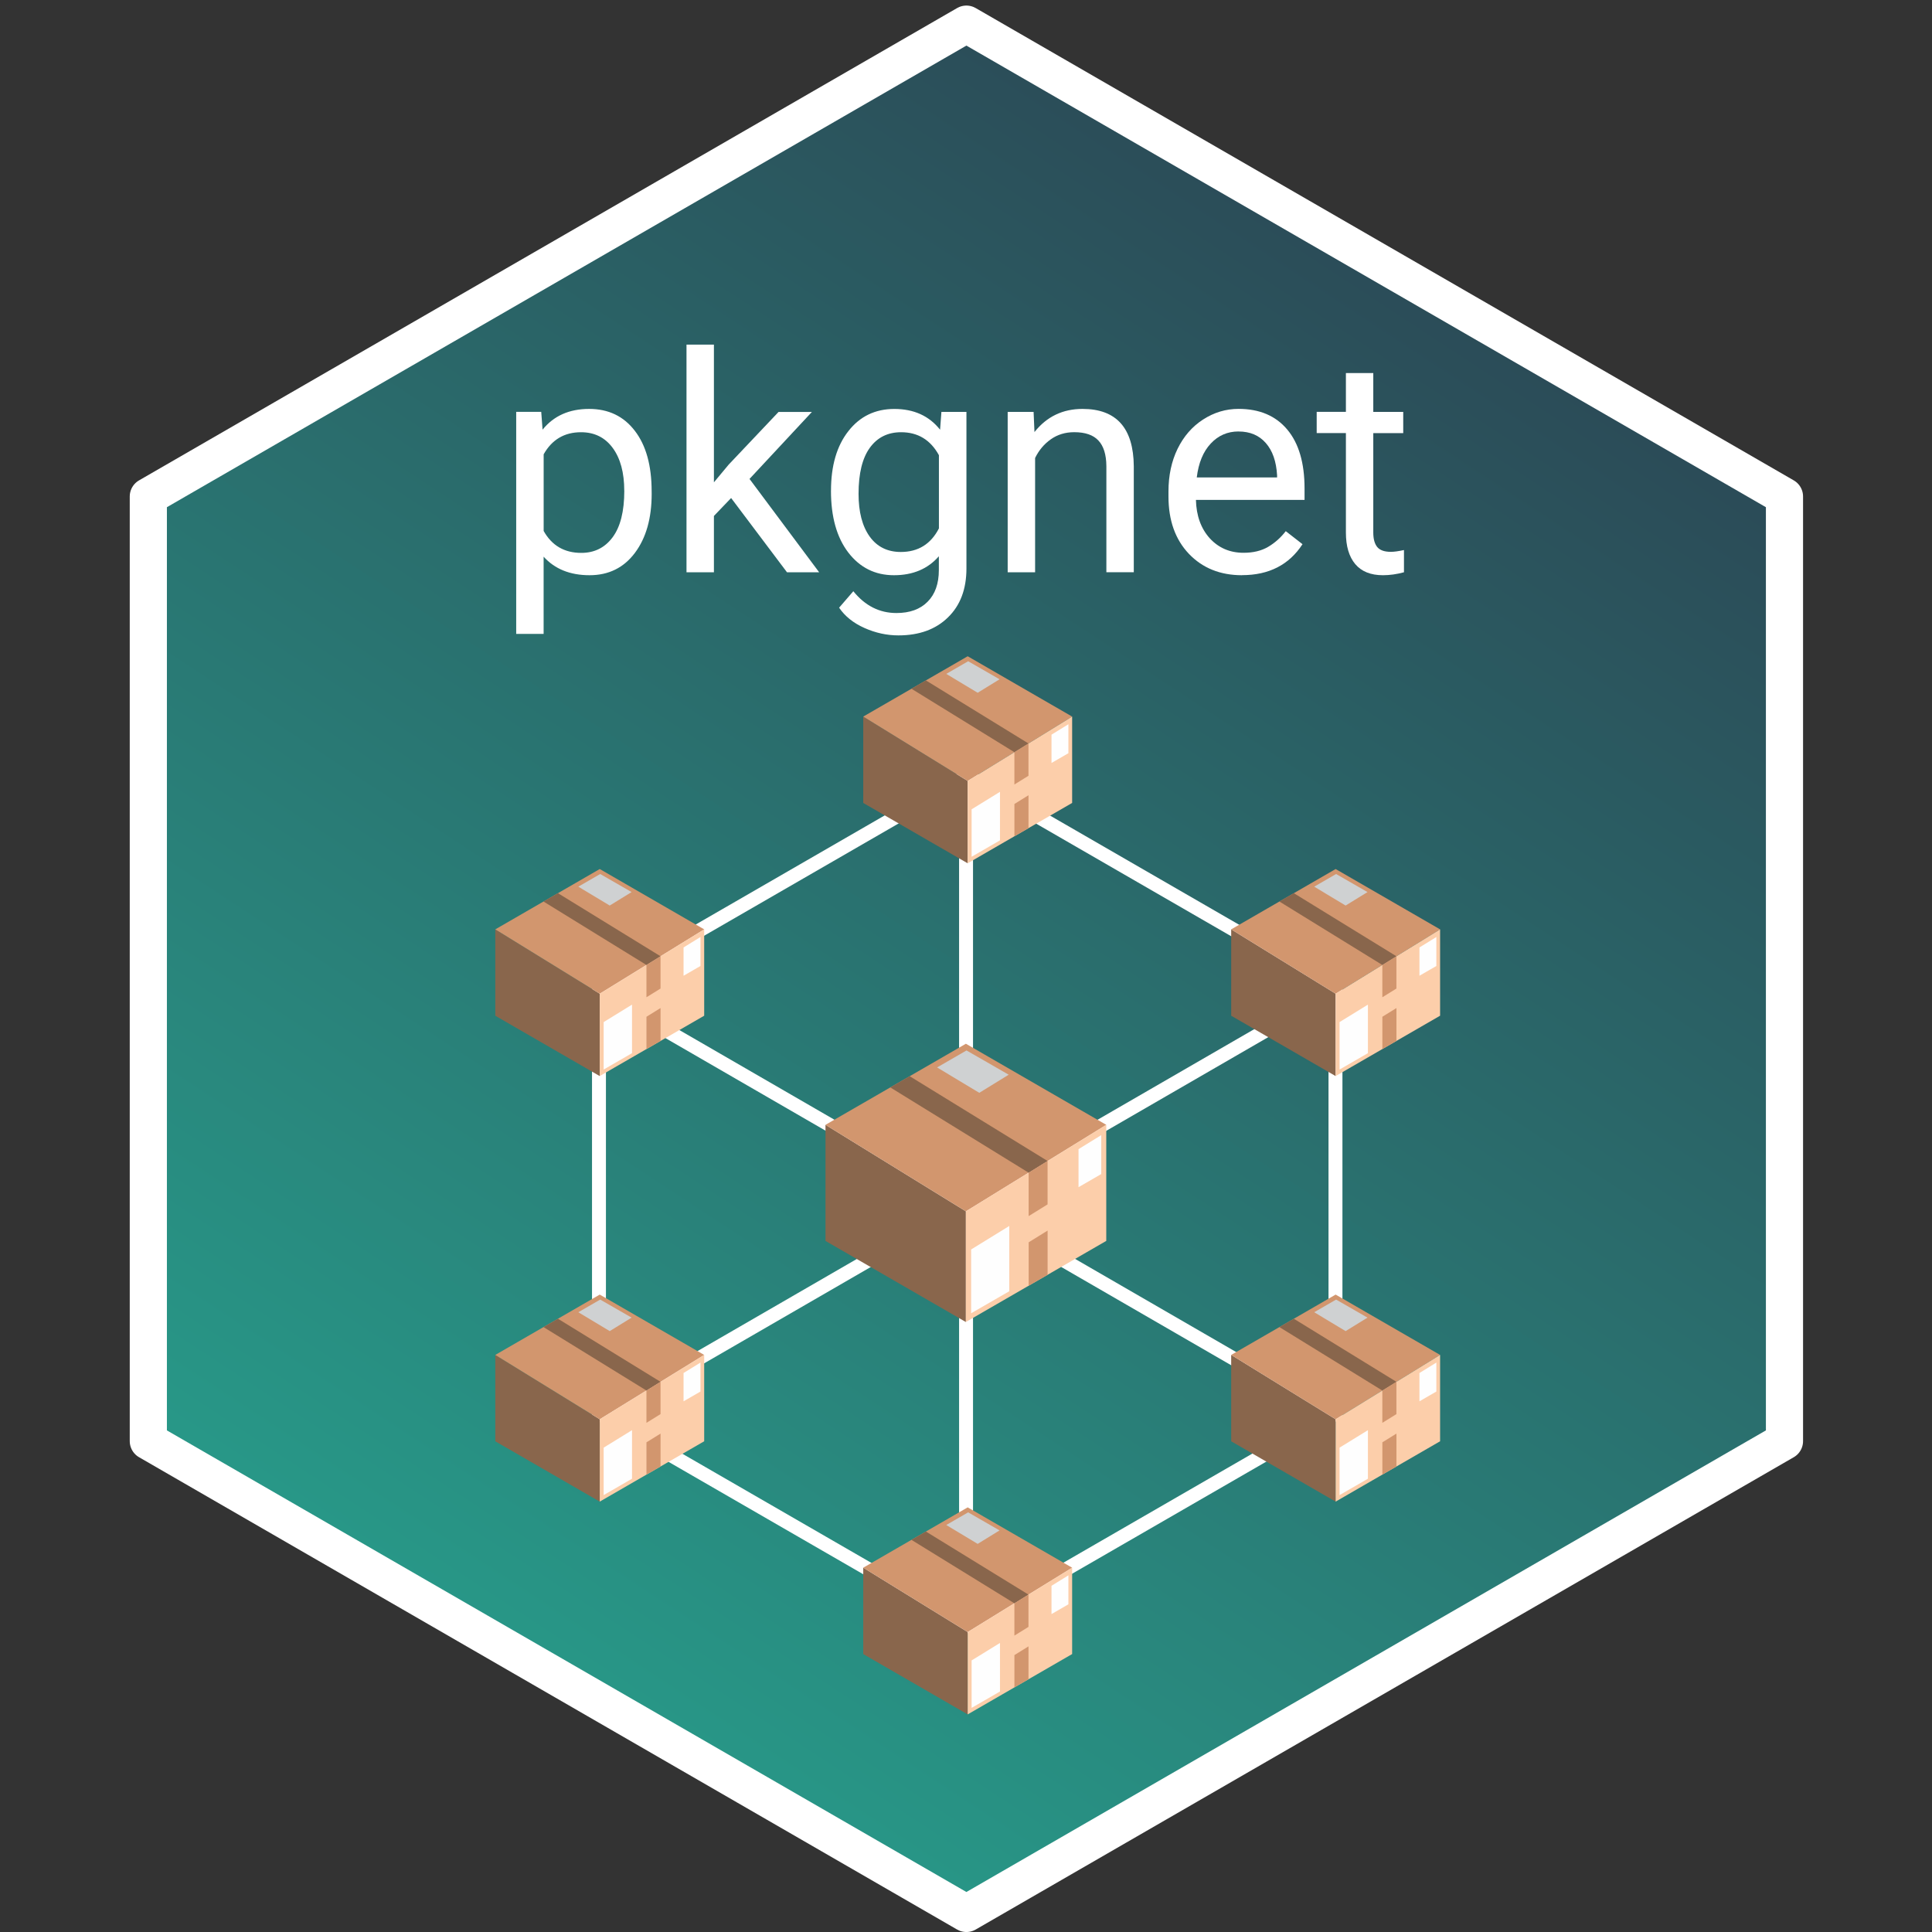 <?xml version="1.0" encoding="UTF-8" standalone="no"?>
<!-- Created with Inkscape (http://www.inkscape.org/) -->

<svg
   xmlns:dc="http://purl.org/dc/elements/1.1/"
   xmlns:cc="http://creativecommons.org/ns#"
   xmlns:rdf="http://www.w3.org/1999/02/22-rdf-syntax-ns#"
   xmlns:svg="http://www.w3.org/2000/svg"
   xmlns="http://www.w3.org/2000/svg"
   xmlns:xlink="http://www.w3.org/1999/xlink"
   xmlns:sodipodi="http://sodipodi.sourceforge.net/DTD/sodipodi-0.dtd"
   xmlns:inkscape="http://www.inkscape.org/namespaces/inkscape"
   width="208"
   height="208"
   viewBox="0 0 55.033 55.033"
   version="1.1"
   id="svg8"
   inkscape:version="0.92.3 (2405546, 2018-03-11)"
   sodipodi:docname="pkgnet_crop.svg">
  <rect x="0" y="0" width="55.033" height="55.033" fill="#333333" stroke="none"/>
  <defs
     id="defs2">
    <inkscape:path-effect
       is_visible="true"
       id="path-effect1033"
       effect="spiro" />
    <inkscape:path-effect
       effect="spiro"
       id="path-effect1029"
       is_visible="true" />
    <inkscape:path-effect
       is_visible="true"
       id="path-effect984"
       effect="spiro" />
    <inkscape:path-effect
       effect="spiro"
       id="path-effect980"
       is_visible="true" />
    <inkscape:path-effect
       is_visible="true"
       id="path-effect976"
       effect="spiro" />
    <inkscape:path-effect
       effect="spiro"
       id="path-effect970"
       is_visible="true" />
    <inkscape:path-effect
       is_visible="true"
       id="path-effect966"
       effect="spiro" />
    <inkscape:path-effect
       effect="spiro"
       id="path-effect962"
       is_visible="true" />
    <inkscape:perspective
       sodipodi:type="inkscape:persp3d"
       inkscape:vp_x="0 : 29.104167 : 1"
       inkscape:vp_y="0 : 1000 : 0"
       inkscape:vp_z="58.208332 : 29.104167 : 1"
       inkscape:persp3d-origin="29.104166 : 19.402778 : 1"
       id="perspective889" />
    <inkscape:path-effect
       is_visible="true"
       id="path-effect881"
       effect="spiro" />
    <inkscape:path-effect
       is_visible="true"
       id="path-effect877"
       effect="spiro" />
    <inkscape:path-effect
       effect="spiro"
       id="path-effect873"
       is_visible="true" />
    <linearGradient
       inkscape:collect="always"
       id="linearGradient838">
      <stop
         style="stop-color:#289787;stop-opacity:1"
         offset="0"
         id="stop834" />
      <stop
         style="stop-color:#2b4c58;stop-opacity:1"
         offset="1"
         id="stop836" />
    </linearGradient>
    <linearGradient
       inkscape:collect="always"
       xlink:href="#linearGradient838"
       id="linearGradient840"
       x1="72.737"
       y1="236.741"
       x2="96.966"
       y2="199.845"
       gradientUnits="userSpaceOnUse" />
  </defs>
  <sodipodi:namedview
     id="base"
     pagecolor="#ffffff"
     bordercolor="#666666"
     borderopacity="1.0"
     inkscape:pageopacity="0.0"
     inkscape:pageshadow="2"
     inkscape:zoom="2.8284271"
     inkscape:cx="114.99582"
     inkscape:cy="143.28659"
     inkscape:document-units="mm"
     inkscape:current-layer="layer1"
     showgrid="false"
     units="px"
     inkscape:pagecheckerboard="true"
     inkscape:window-width="1851"
     inkscape:window-height="1025"
     inkscape:window-x="69"
     inkscape:window-y="27"
     inkscape:window-maximized="1" />
  <g
     inkscape:label="Layer 1"
     inkscape:groupmode="layer"
     id="layer1"
     transform="translate(0,-241.967)">
    <g
       id="g1595"
       transform="translate(-1.587,1.588)">
      <path
         transform="matrix(1.053,0,0,1.053,-61.144,37.505)"
         d="m 107.846,231.647 -22.13,12.777 -22.13,-12.777 0,-25.554 22.13,-12.777 22.13,12.777 z"
         inkscape:randomized="0"
         inkscape:rounded="0"
         inkscape:flatsided="true"
         sodipodi:arg2="1.0471976"
         sodipodi:arg1="0.52359878"
         sodipodi:r2="22.13036"
         sodipodi:r1="25.55394"
         sodipodi:cy="218.86957"
         sodipodi:cx="85.715889"
         sodipodi:sides="6"
         id="path828"
         style="opacity:1;fill:url(#linearGradient840);fill-opacity:1;fill-rule:evenodd;stroke:#ffffff;stroke-width:1.005;stroke-linecap:round;stroke-linejoin:round;stroke-miterlimit:4;stroke-dasharray:none;stroke-dashoffset:0;stroke-opacity:1"
         sodipodi:type="star" />
      <g
         id="g1477">
        <path
           inkscape:connector-curvature="0"
           id="path1452"
           style="font-style:normal;font-variant:normal;font-weight:normal;font-stretch:normal;font-size:medium;line-height:125%;font-family:Roboto;-inkscape-font-specification:Roboto;letter-spacing:0px;word-spacing:0px;fill:#ffffff;fill-opacity:1;stroke:none;stroke-width:0.265px;stroke-linecap:butt;stroke-linejoin:miter;stroke-opacity:1"
           d="m 20.15,254.447 q 0,1.043 -0.477,1.68 -0.477,0.637 -1.292,0.637 -0.832,0 -1.309,-0.528 v 2.199 h -0.781 v -6.324 h 0.713 l 0.038,0.507 q 0.477,-0.591 1.326,-0.591 0.823,0 1.3,0.621 0.481,0.621 0.481,1.727 z m -0.781,-0.089 q 0,-0.773 -0.329,-1.22 -0.329,-0.447 -0.903,-0.447 -0.709,0 -1.064,0.629 v 2.183 q 0.35,0.625 1.072,0.625 0.561,0 0.891,-0.443 0.334,-0.447 0.334,-1.326 z" />
        <path
           inkscape:connector-curvature="0"
           id="path1454"
           style="font-style:normal;font-variant:normal;font-weight:normal;font-stretch:normal;font-size:medium;line-height:125%;font-family:Roboto;-inkscape-font-specification:Roboto;letter-spacing:0px;word-spacing:0px;fill:#ffffff;fill-opacity:1;stroke:none;stroke-width:0.265px;stroke-linecap:butt;stroke-linejoin:miter;stroke-opacity:1"
           d="m 22.413,254.565 -0.49,0.511 v 1.604 h -0.781 v -6.484 h 0.781 v 3.922 l 0.418,-0.502 1.423,-1.503 h 0.95 l -1.777,1.908 1.984,2.66 h -0.916 z" />
        <path
           inkscape:connector-curvature="0"
           id="path1456"
           style="font-style:normal;font-variant:normal;font-weight:normal;font-stretch:normal;font-size:medium;line-height:125%;font-family:Roboto;-inkscape-font-specification:Roboto;letter-spacing:0px;word-spacing:0px;fill:#ffffff;fill-opacity:1;stroke:none;stroke-width:0.265px;stroke-linecap:butt;stroke-linejoin:miter;stroke-opacity:1"
           d="m 25.258,254.358 q 0,-1.068 0.494,-1.697 0.494,-0.633 1.309,-0.633 0.836,0 1.304,0.591 l 0.038,-0.507 h 0.713 v 4.458 q 0,0.887 -0.528,1.397 -0.523,0.511 -1.41,0.511 -0.494,0 -0.967,-0.211 -0.473,-0.211 -0.722,-0.578 l 0.405,-0.469 q 0.502,0.621 1.228,0.621 0.57,0 0.887,-0.321 0.321,-0.321 0.321,-0.903 v -0.393 q -0.469,0.54 -1.279,0.54 -0.802,0 -1.3,-0.646 -0.494,-0.646 -0.494,-1.76 z m 0.785,0.089 q 0,0.773 0.317,1.216 0.317,0.439 0.887,0.439 0.739,0 1.085,-0.671 v -2.086 q -0.359,-0.654 -1.077,-0.654 -0.57,0 -0.891,0.443 -0.321,0.443 -0.321,1.313 z" />
        <path
           inkscape:connector-curvature="0"
           id="path1458"
           style="font-style:normal;font-variant:normal;font-weight:normal;font-stretch:normal;font-size:medium;line-height:125%;font-family:Roboto;-inkscape-font-specification:Roboto;letter-spacing:0px;word-spacing:0px;fill:#ffffff;fill-opacity:1;stroke:none;stroke-width:0.265px;stroke-linecap:butt;stroke-linejoin:miter;stroke-opacity:1"
           d="m 31.029,252.112 0.025,0.574 q 0.523,-0.659 1.368,-0.659 1.448,0 1.461,1.634 v 3.018 h -0.781 v -3.023 q -0.004,-0.494 -0.228,-0.73 -0.22,-0.236 -0.688,-0.236 -0.38,0 -0.667,0.203 -0.287,0.203 -0.447,0.532 v 3.255 h -0.781 v -4.568 z" />
        <path
           inkscape:connector-curvature="0"
           id="path1460"
           style="font-style:normal;font-variant:normal;font-weight:normal;font-stretch:normal;font-size:medium;line-height:125%;font-family:Roboto;-inkscape-font-specification:Roboto;letter-spacing:0px;word-spacing:0px;fill:#ffffff;fill-opacity:1;stroke:none;stroke-width:0.265px;stroke-linecap:butt;stroke-linejoin:miter;stroke-opacity:1"
           d="m 36.965,256.764 q -0.929,0 -1.511,-0.608 -0.583,-0.612 -0.583,-1.634 v -0.144 q 0,-0.68 0.258,-1.212 0.262,-0.536 0.726,-0.836 0.469,-0.304 1.013,-0.304 0.891,0 1.385,0.587 0.494,0.587 0.494,1.68 v 0.325 h -3.094 q 0.017,0.675 0.393,1.093 0.38,0.414 0.963,0.414 0.414,0 0.701,-0.169 0.287,-0.169 0.502,-0.447 l 0.477,0.371 q -0.574,0.882 -1.722,0.882 z m -0.097,-4.095 q -0.473,0 -0.794,0.346 -0.321,0.342 -0.397,0.963 h 2.288 v -0.059 q -0.034,-0.595 -0.321,-0.92 -0.287,-0.329 -0.777,-0.329 z" />
        <path
           inkscape:connector-curvature="0"
           id="path1462"
           style="font-style:normal;font-variant:normal;font-weight:normal;font-stretch:normal;font-size:medium;line-height:125%;font-family:Roboto;-inkscape-font-specification:Roboto;letter-spacing:0px;word-spacing:0px;fill:#ffffff;fill-opacity:1;stroke:none;stroke-width:0.265px;stroke-linecap:butt;stroke-linejoin:miter;stroke-opacity:1"
           d="m 40.705,251.006 v 1.106 h 0.853 v 0.604 h -0.853 v 2.833 q 0,0.274 0.114,0.414 0.114,0.135 0.388,0.135 0.135,0 0.372,-0.051 v 0.633 q -0.308,0.084 -0.599,0.084 -0.523,0 -0.789,-0.317 -0.266,-0.317 -0.266,-0.899 v -2.833 h -0.832 v -0.604 h 0.832 v -1.106 z" />
      </g>
      <g
         transform="translate(-8.607,49.181)"
         style="stroke-width:0.397;stroke-miterlimit:4;stroke-dasharray:none"
         id="g887">
        <path
           sodipodi:type="star"
           style="opacity:1;fill:none;fill-opacity:1;fill-rule:evenodd;stroke:#ffffff;stroke-width:0.837;stroke-linecap:round;stroke-linejoin:round;stroke-miterlimit:4;stroke-dasharray:none;stroke-dashoffset:0;stroke-opacity:1"
           id="path869"
           sodipodi:sides="6"
           sodipodi:cx="85.715889"
           sodipodi:cy="218.86957"
           sodipodi:r1="25.55394"
           sodipodi:r2="22.13036"
           sodipodi:arg1="0.52359878"
           sodipodi:arg2="1.0471976"
           inkscape:flatsided="true"
           inkscape:rounded="0"
           inkscape:randomized="0"
           d="m 107.846,231.647 -22.13,12.777 -22.13,-12.777 0,-25.554 22.13,-12.777 22.13,12.777 z"
           transform="matrix(0.474,0,0,0.474,-2.884,121.665)" />
        <path
           style="fill:none;fill-rule:evenodd;stroke:#ffffff;stroke-width:0.397;stroke-linecap:butt;stroke-linejoin:miter;stroke-miterlimit:4;stroke-dasharray:none;stroke-opacity:1"
           d="m 27.23,219.429 20.962,12.122"
           id="path871"
           inkscape:connector-curvature="0"
           inkscape:path-effect="#path-effect873"
           inkscape:original-d="m 27.230496,219.4289 c 6.98763,4.04041 13.974992,8.08109 20.962093,12.12203" />
        <path
           inkscape:original-d="m 27.230496,231.55093 c 6.98763,-4.04041 13.974992,-8.08109 20.962093,-12.12203"
           inkscape:path-effect="#path-effect877"
           inkscape:connector-curvature="0"
           id="path875"
           d="M 27.23,231.551 48.193,219.429"
           style="fill:none;fill-rule:evenodd;stroke:#ffffff;stroke-width:0.397;stroke-linecap:butt;stroke-linejoin:miter;stroke-miterlimit:4;stroke-dasharray:none;stroke-opacity:1" />
        <path
           inkscape:original-d="m 37.711543,213.36788 c 6.98763,4.04041 -6.987101,20.20313 0,24.24407"
           inkscape:path-effect="#path-effect881"
           inkscape:connector-curvature="0"
           id="path879"
           d="m 37.712,213.368 v 24.244"
           style="fill:none;fill-rule:evenodd;stroke:#ffffff;stroke-width:0.397;stroke-linecap:butt;stroke-linejoin:miter;stroke-miterlimit:4;stroke-dasharray:none;stroke-opacity:1"
           sodipodi:nodetypes="cc" />
      </g>
      <g
         transform="translate(-102.085,64.752)"
         id="g1096">
        <g
           id="g1066"
           transform="translate(10.711)">
          <g
             id="g1058"
             transform="translate(0,-9.547)">
            <path
               inkscape:connector-curvature="0"
               id="path1052"
               d="m 116.475,217.215 3.999,2.464 v 3.153 l -3.999,-2.31 z"
               style="fill:#89664c;fill-opacity:1;fill-rule:evenodd;stroke:none;stroke-width:0.265px;stroke-linecap:butt;stroke-linejoin:miter;stroke-opacity:1" />
            <path
               inkscape:connector-curvature="0"
               id="path1054"
               d="m 116.475,217.215 3.999,-2.31 3.999,2.31 -3.999,2.464 z"
               style="fill:#d2966e;fill-opacity:1;fill-rule:evenodd;stroke:none;stroke-width:0.265px;stroke-linecap:butt;stroke-linejoin:miter;stroke-opacity:1" />
            <path
               inkscape:connector-curvature="0"
               id="path1056"
               d="m 120.474,219.679 3.999,-2.464 v 3.306 l -3.999,2.31 v -3.153"
               style="fill:#fcceaa;fill-opacity:1;fill-rule:evenodd;stroke:none;stroke-width:0.265px;stroke-linecap:butt;stroke-linejoin:miter;stroke-opacity:1" />
          </g>
          <path
             style="fill:#89664c;fill-opacity:1;fill-rule:evenodd;stroke:none;stroke-width:0.265px;stroke-linecap:butt;stroke-linejoin:miter;stroke-opacity:1"
             d="m 118.321,206.602 0.552,-0.32 3.929,2.416 -0.539,0.334"
             id="path1060"
             inkscape:connector-curvature="0"
             sodipodi:nodetypes="cccc" />
          <path
             sodipodi:nodetypes="cccc"
             inkscape:connector-curvature="0"
             id="path1062"
             d="m 122.262,209.032 0.539,-0.334 v 1.236 l -0.539,0.334"
             style="fill:#d2966e;fill-opacity:1;fill-rule:evenodd;stroke:none;stroke-width:0.265px;stroke-linecap:butt;stroke-linejoin:miter;stroke-opacity:1" />
          <path
             style="fill:#d2966e;fill-opacity:1;fill-rule:evenodd;stroke:none;stroke-width:0.265px;stroke-linecap:butt;stroke-linejoin:miter;stroke-opacity:1"
             d="m 122.802,211.941 -0.539,0.309 v -1.236 l 0.539,-0.334"
             id="path1064"
             inkscape:connector-curvature="0"
             sodipodi:nodetypes="cccc" />
        </g>
        <path
           style="fill:#fefefe;fill-opacity:1;fill-rule:evenodd;stroke:none;stroke-width:0.265px;stroke-linecap:butt;stroke-linejoin:miter;stroke-opacity:1"
           d="m 131.335,211.218 1.086,-0.669 v 1.859 l -1.086,0.627"
           id="path1079"
           inkscape:connector-curvature="0"
           sodipodi:nodetypes="cccc" />
        <path
           sodipodi:nodetypes="cccc"
           inkscape:connector-curvature="0"
           id="path1081"
           d="m 134.394,208.36 0.647,-0.399 v 1.109 l -0.647,0.374"
           style="fill:#fefefe;fill-opacity:1;fill-rule:evenodd;stroke:none;stroke-width:0.265px;stroke-linecap:butt;stroke-linejoin:miter;stroke-opacity:1" />
        <path
           style="fill:#cfd1d2;fill-opacity:1;fill-rule:evenodd;stroke:none;stroke-width:0.265px;stroke-linecap:butt;stroke-linejoin:miter;stroke-opacity:1"
           d="m 130.365,206.033 0.838,-0.484 1.202,0.691 -0.838,0.516 z"
           id="path1083"
           inkscape:connector-curvature="0"
           sodipodi:nodetypes="ccccc" />
      </g>
      <g
         style="stroke-width:1.345"
         id="g1120"
         transform="matrix(0.744,0,0,0.744,-78.931,112.347)">
        <g
           style="stroke-width:1.345"
           transform="translate(10.711)"
           id="g1112">
          <g
             style="stroke-width:1.345"
             transform="translate(0,-9.547)"
             id="g1104">
            <path
               style="fill:#89664c;fill-opacity:1;fill-rule:evenodd;stroke:none;stroke-width:0.356px;stroke-linecap:butt;stroke-linejoin:miter;stroke-opacity:1"
               d="m 116.475,217.215 3.999,2.464 v 3.153 l -3.999,-2.31 z"
               id="path1098"
               inkscape:connector-curvature="0" />
            <path
               style="fill:#d2966e;fill-opacity:1;fill-rule:evenodd;stroke:none;stroke-width:0.356px;stroke-linecap:butt;stroke-linejoin:miter;stroke-opacity:1"
               d="m 116.475,217.215 3.999,-2.31 3.999,2.31 -3.999,2.464 z"
               id="path1100"
               inkscape:connector-curvature="0" />
            <path
               style="fill:#fcceaa;fill-opacity:1;fill-rule:evenodd;stroke:none;stroke-width:0.356px;stroke-linecap:butt;stroke-linejoin:miter;stroke-opacity:1"
               d="m 120.474,219.679 3.999,-2.464 v 3.306 l -3.999,2.31 v -3.153"
               id="path1102"
               inkscape:connector-curvature="0" />
          </g>
          <path
             sodipodi:nodetypes="cccc"
             inkscape:connector-curvature="0"
             id="path1106"
             d="m 118.321,206.602 0.552,-0.32 3.929,2.416 -0.539,0.334"
             style="fill:#89664c;fill-opacity:1;fill-rule:evenodd;stroke:none;stroke-width:0.356px;stroke-linecap:butt;stroke-linejoin:miter;stroke-opacity:1" />
          <path
             style="fill:#d2966e;fill-opacity:1;fill-rule:evenodd;stroke:none;stroke-width:0.356px;stroke-linecap:butt;stroke-linejoin:miter;stroke-opacity:1"
             d="m 122.262,209.032 0.539,-0.334 v 1.236 l -0.539,0.334"
             id="path1108"
             inkscape:connector-curvature="0"
             sodipodi:nodetypes="cccc" />
          <path
             sodipodi:nodetypes="cccc"
             inkscape:connector-curvature="0"
             id="path1110"
             d="m 122.802,211.941 -0.539,0.309 v -1.236 l 0.539,-0.334"
             style="fill:#d2966e;fill-opacity:1;fill-rule:evenodd;stroke:none;stroke-width:0.356px;stroke-linecap:butt;stroke-linejoin:miter;stroke-opacity:1" />
        </g>
        <path
           sodipodi:nodetypes="cccc"
           inkscape:connector-curvature="0"
           id="path1114"
           d="m 131.335,211.218 1.086,-0.669 v 1.859 l -1.086,0.627"
           style="fill:#fefefe;fill-opacity:1;fill-rule:evenodd;stroke:none;stroke-width:0.356px;stroke-linecap:butt;stroke-linejoin:miter;stroke-opacity:1" />
        <path
           style="fill:#fefefe;fill-opacity:1;fill-rule:evenodd;stroke:none;stroke-width:0.356px;stroke-linecap:butt;stroke-linejoin:miter;stroke-opacity:1"
           d="m 134.394,208.36 0.647,-0.399 v 1.109 l -0.647,0.374"
           id="path1116"
           inkscape:connector-curvature="0"
           sodipodi:nodetypes="cccc" />
        <path
           sodipodi:nodetypes="ccccc"
           inkscape:connector-curvature="0"
           id="path1118"
           d="m 130.365,206.033 0.838,-0.484 1.202,0.691 -0.838,0.516 z"
           style="fill:#cfd1d2;fill-opacity:1;fill-rule:evenodd;stroke:none;stroke-width:0.356px;stroke-linecap:butt;stroke-linejoin:miter;stroke-opacity:1" />
      </g>
      <g
         transform="matrix(0.744,0,0,0.744,-57.969,112.347)"
         id="g1168"
         style="stroke-width:1.345">
        <g
           id="g1160"
           transform="translate(10.711)"
           style="stroke-width:1.345">
          <g
             id="g1152"
             transform="translate(0,-9.547)"
             style="stroke-width:1.345">
            <path
               inkscape:connector-curvature="0"
               id="path1146"
               d="m 116.475,217.215 3.999,2.464 v 3.153 l -3.999,-2.31 z"
               style="fill:#89664c;fill-opacity:1;fill-rule:evenodd;stroke:none;stroke-width:0.356px;stroke-linecap:butt;stroke-linejoin:miter;stroke-opacity:1" />
            <path
               inkscape:connector-curvature="0"
               id="path1148"
               d="m 116.475,217.215 3.999,-2.31 3.999,2.31 -3.999,2.464 z"
               style="fill:#d2966e;fill-opacity:1;fill-rule:evenodd;stroke:none;stroke-width:0.356px;stroke-linecap:butt;stroke-linejoin:miter;stroke-opacity:1" />
            <path
               inkscape:connector-curvature="0"
               id="path1150"
               d="m 120.474,219.679 3.999,-2.464 v 3.306 l -3.999,2.31 v -3.153"
               style="fill:#fcceaa;fill-opacity:1;fill-rule:evenodd;stroke:none;stroke-width:0.356px;stroke-linecap:butt;stroke-linejoin:miter;stroke-opacity:1" />
          </g>
          <path
             style="fill:#89664c;fill-opacity:1;fill-rule:evenodd;stroke:none;stroke-width:0.356px;stroke-linecap:butt;stroke-linejoin:miter;stroke-opacity:1"
             d="m 118.321,206.602 0.552,-0.32 3.929,2.416 -0.539,0.334"
             id="path1154"
             inkscape:connector-curvature="0"
             sodipodi:nodetypes="cccc" />
          <path
             sodipodi:nodetypes="cccc"
             inkscape:connector-curvature="0"
             id="path1156"
             d="m 122.262,209.032 0.539,-0.334 v 1.236 l -0.539,0.334"
             style="fill:#d2966e;fill-opacity:1;fill-rule:evenodd;stroke:none;stroke-width:0.356px;stroke-linecap:butt;stroke-linejoin:miter;stroke-opacity:1" />
          <path
             style="fill:#d2966e;fill-opacity:1;fill-rule:evenodd;stroke:none;stroke-width:0.356px;stroke-linecap:butt;stroke-linejoin:miter;stroke-opacity:1"
             d="m 122.802,211.941 -0.539,0.309 v -1.236 l 0.539,-0.334"
             id="path1158"
             inkscape:connector-curvature="0"
             sodipodi:nodetypes="cccc" />
        </g>
        <path
           style="fill:#fefefe;fill-opacity:1;fill-rule:evenodd;stroke:none;stroke-width:0.356px;stroke-linecap:butt;stroke-linejoin:miter;stroke-opacity:1"
           d="m 131.335,211.218 1.086,-0.669 v 1.859 l -1.086,0.627"
           id="path1162"
           inkscape:connector-curvature="0"
           sodipodi:nodetypes="cccc" />
        <path
           sodipodi:nodetypes="cccc"
           inkscape:connector-curvature="0"
           id="path1164"
           d="m 134.394,208.36 0.647,-0.399 v 1.109 l -0.647,0.374"
           style="fill:#fefefe;fill-opacity:1;fill-rule:evenodd;stroke:none;stroke-width:0.356px;stroke-linecap:butt;stroke-linejoin:miter;stroke-opacity:1" />
        <path
           style="fill:#cfd1d2;fill-opacity:1;fill-rule:evenodd;stroke:none;stroke-width:0.356px;stroke-linecap:butt;stroke-linejoin:miter;stroke-opacity:1"
           d="m 130.365,206.033 0.838,-0.484 1.202,0.691 -0.838,0.516 z"
           id="path1166"
           inkscape:connector-curvature="0"
           sodipodi:nodetypes="ccccc" />
      </g>
      <g
         style="stroke-width:1.345"
         id="g1192"
         transform="matrix(0.744,0,0,0.744,-57.969,124.469)">
        <g
           style="stroke-width:1.345"
           transform="translate(10.711)"
           id="g1184">
          <g
             style="stroke-width:1.345"
             transform="translate(0,-9.547)"
             id="g1176">
            <path
               style="fill:#89664c;fill-opacity:1;fill-rule:evenodd;stroke:none;stroke-width:0.356px;stroke-linecap:butt;stroke-linejoin:miter;stroke-opacity:1"
               d="m 116.475,217.215 3.999,2.464 v 3.153 l -3.999,-2.31 z"
               id="path1170"
               inkscape:connector-curvature="0" />
            <path
               style="fill:#d2966e;fill-opacity:1;fill-rule:evenodd;stroke:none;stroke-width:0.356px;stroke-linecap:butt;stroke-linejoin:miter;stroke-opacity:1"
               d="m 116.475,217.215 3.999,-2.31 3.999,2.31 -3.999,2.464 z"
               id="path1172"
               inkscape:connector-curvature="0" />
            <path
               style="fill:#fcceaa;fill-opacity:1;fill-rule:evenodd;stroke:none;stroke-width:0.356px;stroke-linecap:butt;stroke-linejoin:miter;stroke-opacity:1"
               d="m 120.474,219.679 3.999,-2.464 v 3.306 l -3.999,2.31 v -3.153"
               id="path1174"
               inkscape:connector-curvature="0" />
          </g>
          <path
             sodipodi:nodetypes="cccc"
             inkscape:connector-curvature="0"
             id="path1178"
             d="m 118.321,206.602 0.552,-0.32 3.929,2.416 -0.539,0.334"
             style="fill:#89664c;fill-opacity:1;fill-rule:evenodd;stroke:none;stroke-width:0.356px;stroke-linecap:butt;stroke-linejoin:miter;stroke-opacity:1" />
          <path
             style="fill:#d2966e;fill-opacity:1;fill-rule:evenodd;stroke:none;stroke-width:0.356px;stroke-linecap:butt;stroke-linejoin:miter;stroke-opacity:1"
             d="m 122.262,209.032 0.539,-0.334 v 1.236 l -0.539,0.334"
             id="path1180"
             inkscape:connector-curvature="0"
             sodipodi:nodetypes="cccc" />
          <path
             sodipodi:nodetypes="cccc"
             inkscape:connector-curvature="0"
             id="path1182"
             d="m 122.802,211.941 -0.539,0.309 v -1.236 l 0.539,-0.334"
             style="fill:#d2966e;fill-opacity:1;fill-rule:evenodd;stroke:none;stroke-width:0.356px;stroke-linecap:butt;stroke-linejoin:miter;stroke-opacity:1" />
        </g>
        <path
           sodipodi:nodetypes="cccc"
           inkscape:connector-curvature="0"
           id="path1186"
           d="m 131.335,211.218 1.086,-0.669 v 1.859 l -1.086,0.627"
           style="fill:#fefefe;fill-opacity:1;fill-rule:evenodd;stroke:none;stroke-width:0.356px;stroke-linecap:butt;stroke-linejoin:miter;stroke-opacity:1" />
        <path
           style="fill:#fefefe;fill-opacity:1;fill-rule:evenodd;stroke:none;stroke-width:0.356px;stroke-linecap:butt;stroke-linejoin:miter;stroke-opacity:1"
           d="m 134.394,208.36 0.647,-0.399 v 1.109 l -0.647,0.374"
           id="path1188"
           inkscape:connector-curvature="0"
           sodipodi:nodetypes="cccc" />
        <path
           sodipodi:nodetypes="ccccc"
           inkscape:connector-curvature="0"
           id="path1190"
           d="m 130.365,206.033 0.838,-0.484 1.202,0.691 -0.838,0.516 z"
           style="fill:#cfd1d2;fill-opacity:1;fill-rule:evenodd;stroke:none;stroke-width:0.356px;stroke-linecap:butt;stroke-linejoin:miter;stroke-opacity:1" />
      </g>
      <g
         transform="matrix(0.744,0,0,0.744,-68.45,106.286)"
         id="g1216"
         style="stroke-width:1.345">
        <g
           id="g1208"
           transform="translate(10.711)"
           style="stroke-width:1.345">
          <g
             id="g1200"
             transform="translate(0,-9.547)"
             style="stroke-width:1.345">
            <path
               inkscape:connector-curvature="0"
               id="path1194"
               d="m 116.475,217.215 3.999,2.464 v 3.153 l -3.999,-2.31 z"
               style="fill:#89664c;fill-opacity:1;fill-rule:evenodd;stroke:none;stroke-width:0.356px;stroke-linecap:butt;stroke-linejoin:miter;stroke-opacity:1" />
            <path
               inkscape:connector-curvature="0"
               id="path1196"
               d="m 116.475,217.215 3.999,-2.31 3.999,2.31 -3.999,2.464 z"
               style="fill:#d2966e;fill-opacity:1;fill-rule:evenodd;stroke:none;stroke-width:0.356px;stroke-linecap:butt;stroke-linejoin:miter;stroke-opacity:1" />
            <path
               inkscape:connector-curvature="0"
               id="path1198"
               d="m 120.474,219.679 3.999,-2.464 v 3.306 l -3.999,2.31 v -3.153"
               style="fill:#fcceaa;fill-opacity:1;fill-rule:evenodd;stroke:none;stroke-width:0.356px;stroke-linecap:butt;stroke-linejoin:miter;stroke-opacity:1" />
          </g>
          <path
             style="fill:#89664c;fill-opacity:1;fill-rule:evenodd;stroke:none;stroke-width:0.356px;stroke-linecap:butt;stroke-linejoin:miter;stroke-opacity:1"
             d="m 118.321,206.602 0.552,-0.32 3.929,2.416 -0.539,0.334"
             id="path1202"
             inkscape:connector-curvature="0"
             sodipodi:nodetypes="cccc" />
          <path
             sodipodi:nodetypes="cccc"
             inkscape:connector-curvature="0"
             id="path1204"
             d="m 122.262,209.032 0.539,-0.334 v 1.236 l -0.539,0.334"
             style="fill:#d2966e;fill-opacity:1;fill-rule:evenodd;stroke:none;stroke-width:0.356px;stroke-linecap:butt;stroke-linejoin:miter;stroke-opacity:1" />
          <path
             style="fill:#d2966e;fill-opacity:1;fill-rule:evenodd;stroke:none;stroke-width:0.356px;stroke-linecap:butt;stroke-linejoin:miter;stroke-opacity:1"
             d="m 122.802,211.941 -0.539,0.309 v -1.236 l 0.539,-0.334"
             id="path1206"
             inkscape:connector-curvature="0"
             sodipodi:nodetypes="cccc" />
        </g>
        <path
           style="fill:#fefefe;fill-opacity:1;fill-rule:evenodd;stroke:none;stroke-width:0.356px;stroke-linecap:butt;stroke-linejoin:miter;stroke-opacity:1"
           d="m 131.335,211.218 1.086,-0.669 v 1.859 l -1.086,0.627"
           id="path1210"
           inkscape:connector-curvature="0"
           sodipodi:nodetypes="cccc" />
        <path
           sodipodi:nodetypes="cccc"
           inkscape:connector-curvature="0"
           id="path1212"
           d="m 134.394,208.36 0.647,-0.399 v 1.109 l -0.647,0.374"
           style="fill:#fefefe;fill-opacity:1;fill-rule:evenodd;stroke:none;stroke-width:0.356px;stroke-linecap:butt;stroke-linejoin:miter;stroke-opacity:1" />
        <path
           style="fill:#cfd1d2;fill-opacity:1;fill-rule:evenodd;stroke:none;stroke-width:0.356px;stroke-linecap:butt;stroke-linejoin:miter;stroke-opacity:1"
           d="m 130.365,206.033 0.838,-0.484 1.202,0.691 -0.838,0.516 z"
           id="path1214"
           inkscape:connector-curvature="0"
           sodipodi:nodetypes="ccccc" />
      </g>
      <g
         style="stroke-width:1.345"
         id="g1240"
         transform="matrix(0.744,0,0,0.744,-78.931,124.469)">
        <g
           style="stroke-width:1.345"
           transform="translate(10.711)"
           id="g1232">
          <g
             style="stroke-width:1.345"
             transform="translate(0,-9.547)"
             id="g1224">
            <path
               style="fill:#89664c;fill-opacity:1;fill-rule:evenodd;stroke:none;stroke-width:0.356px;stroke-linecap:butt;stroke-linejoin:miter;stroke-opacity:1"
               d="m 116.475,217.215 3.999,2.464 v 3.153 l -3.999,-2.31 z"
               id="path1218"
               inkscape:connector-curvature="0" />
            <path
               style="fill:#d2966e;fill-opacity:1;fill-rule:evenodd;stroke:none;stroke-width:0.356px;stroke-linecap:butt;stroke-linejoin:miter;stroke-opacity:1"
               d="m 116.475,217.215 3.999,-2.31 3.999,2.31 -3.999,2.464 z"
               id="path1220"
               inkscape:connector-curvature="0" />
            <path
               style="fill:#fcceaa;fill-opacity:1;fill-rule:evenodd;stroke:none;stroke-width:0.356px;stroke-linecap:butt;stroke-linejoin:miter;stroke-opacity:1"
               d="m 120.474,219.679 3.999,-2.464 v 3.306 l -3.999,2.31 v -3.153"
               id="path1222"
               inkscape:connector-curvature="0" />
          </g>
          <path
             sodipodi:nodetypes="cccc"
             inkscape:connector-curvature="0"
             id="path1226"
             d="m 118.321,206.602 0.552,-0.32 3.929,2.416 -0.539,0.334"
             style="fill:#89664c;fill-opacity:1;fill-rule:evenodd;stroke:none;stroke-width:0.356px;stroke-linecap:butt;stroke-linejoin:miter;stroke-opacity:1" />
          <path
             style="fill:#d2966e;fill-opacity:1;fill-rule:evenodd;stroke:none;stroke-width:0.356px;stroke-linecap:butt;stroke-linejoin:miter;stroke-opacity:1"
             d="m 122.262,209.032 0.539,-0.334 v 1.236 l -0.539,0.334"
             id="path1228"
             inkscape:connector-curvature="0"
             sodipodi:nodetypes="cccc" />
          <path
             sodipodi:nodetypes="cccc"
             inkscape:connector-curvature="0"
             id="path1230"
             d="m 122.802,211.941 -0.539,0.309 v -1.236 l 0.539,-0.334"
             style="fill:#d2966e;fill-opacity:1;fill-rule:evenodd;stroke:none;stroke-width:0.356px;stroke-linecap:butt;stroke-linejoin:miter;stroke-opacity:1" />
        </g>
        <path
           sodipodi:nodetypes="cccc"
           inkscape:connector-curvature="0"
           id="path1234"
           d="m 131.335,211.218 1.086,-0.669 v 1.859 l -1.086,0.627"
           style="fill:#fefefe;fill-opacity:1;fill-rule:evenodd;stroke:none;stroke-width:0.356px;stroke-linecap:butt;stroke-linejoin:miter;stroke-opacity:1" />
        <path
           style="fill:#fefefe;fill-opacity:1;fill-rule:evenodd;stroke:none;stroke-width:0.356px;stroke-linecap:butt;stroke-linejoin:miter;stroke-opacity:1"
           d="m 134.394,208.36 0.647,-0.399 v 1.109 l -0.647,0.374"
           id="path1236"
           inkscape:connector-curvature="0"
           sodipodi:nodetypes="cccc" />
        <path
           sodipodi:nodetypes="ccccc"
           inkscape:connector-curvature="0"
           id="path1238"
           d="m 130.365,206.033 0.838,-0.484 1.202,0.691 -0.838,0.516 z"
           style="fill:#cfd1d2;fill-opacity:1;fill-rule:evenodd;stroke:none;stroke-width:0.356px;stroke-linecap:butt;stroke-linejoin:miter;stroke-opacity:1" />
      </g>
      <g
         transform="matrix(0.744,0,0,0.744,-68.45,130.53)"
         id="g1264"
         style="stroke-width:1.345">
        <g
           id="g1256"
           transform="translate(10.711)"
           style="stroke-width:1.345">
          <g
             id="g1248"
             transform="translate(0,-9.547)"
             style="stroke-width:1.345">
            <path
               inkscape:connector-curvature="0"
               id="path1242"
               d="m 116.475,217.215 3.999,2.464 v 3.153 l -3.999,-2.31 z"
               style="fill:#89664c;fill-opacity:1;fill-rule:evenodd;stroke:none;stroke-width:0.356px;stroke-linecap:butt;stroke-linejoin:miter;stroke-opacity:1" />
            <path
               inkscape:connector-curvature="0"
               id="path1244"
               d="m 116.475,217.215 3.999,-2.31 3.999,2.31 -3.999,2.464 z"
               style="fill:#d2966e;fill-opacity:1;fill-rule:evenodd;stroke:none;stroke-width:0.356px;stroke-linecap:butt;stroke-linejoin:miter;stroke-opacity:1" />
            <path
               inkscape:connector-curvature="0"
               id="path1246"
               d="m 120.474,219.679 3.999,-2.464 v 3.306 l -3.999,2.31 v -3.153"
               style="fill:#fcceaa;fill-opacity:1;fill-rule:evenodd;stroke:none;stroke-width:0.356px;stroke-linecap:butt;stroke-linejoin:miter;stroke-opacity:1" />
          </g>
          <path
             style="fill:#89664c;fill-opacity:1;fill-rule:evenodd;stroke:none;stroke-width:0.356px;stroke-linecap:butt;stroke-linejoin:miter;stroke-opacity:1"
             d="m 118.321,206.602 0.552,-0.32 3.929,2.416 -0.539,0.334"
             id="path1250"
             inkscape:connector-curvature="0"
             sodipodi:nodetypes="cccc" />
          <path
             sodipodi:nodetypes="cccc"
             inkscape:connector-curvature="0"
             id="path1252"
             d="m 122.262,209.032 0.539,-0.334 v 1.236 l -0.539,0.334"
             style="fill:#d2966e;fill-opacity:1;fill-rule:evenodd;stroke:none;stroke-width:0.356px;stroke-linecap:butt;stroke-linejoin:miter;stroke-opacity:1" />
          <path
             style="fill:#d2966e;fill-opacity:1;fill-rule:evenodd;stroke:none;stroke-width:0.356px;stroke-linecap:butt;stroke-linejoin:miter;stroke-opacity:1"
             d="m 122.802,211.941 -0.539,0.309 v -1.236 l 0.539,-0.334"
             id="path1254"
             inkscape:connector-curvature="0"
             sodipodi:nodetypes="cccc" />
        </g>
        <path
           style="fill:#fefefe;fill-opacity:1;fill-rule:evenodd;stroke:none;stroke-width:0.356px;stroke-linecap:butt;stroke-linejoin:miter;stroke-opacity:1"
           d="m 131.335,211.218 1.086,-0.669 v 1.859 l -1.086,0.627"
           id="path1258"
           inkscape:connector-curvature="0"
           sodipodi:nodetypes="cccc" />
        <path
           sodipodi:nodetypes="cccc"
           inkscape:connector-curvature="0"
           id="path1260"
           d="m 134.394,208.36 0.647,-0.399 v 1.109 l -0.647,0.374"
           style="fill:#fefefe;fill-opacity:1;fill-rule:evenodd;stroke:none;stroke-width:0.356px;stroke-linecap:butt;stroke-linejoin:miter;stroke-opacity:1" />
        <path
           style="fill:#cfd1d2;fill-opacity:1;fill-rule:evenodd;stroke:none;stroke-width:0.356px;stroke-linecap:butt;stroke-linejoin:miter;stroke-opacity:1"
           d="m 130.365,206.033 0.838,-0.484 1.202,0.691 -0.838,0.516 z"
           id="path1262"
           inkscape:connector-curvature="0"
           sodipodi:nodetypes="ccccc" />
      </g>
    </g>
  </g>
</svg>
